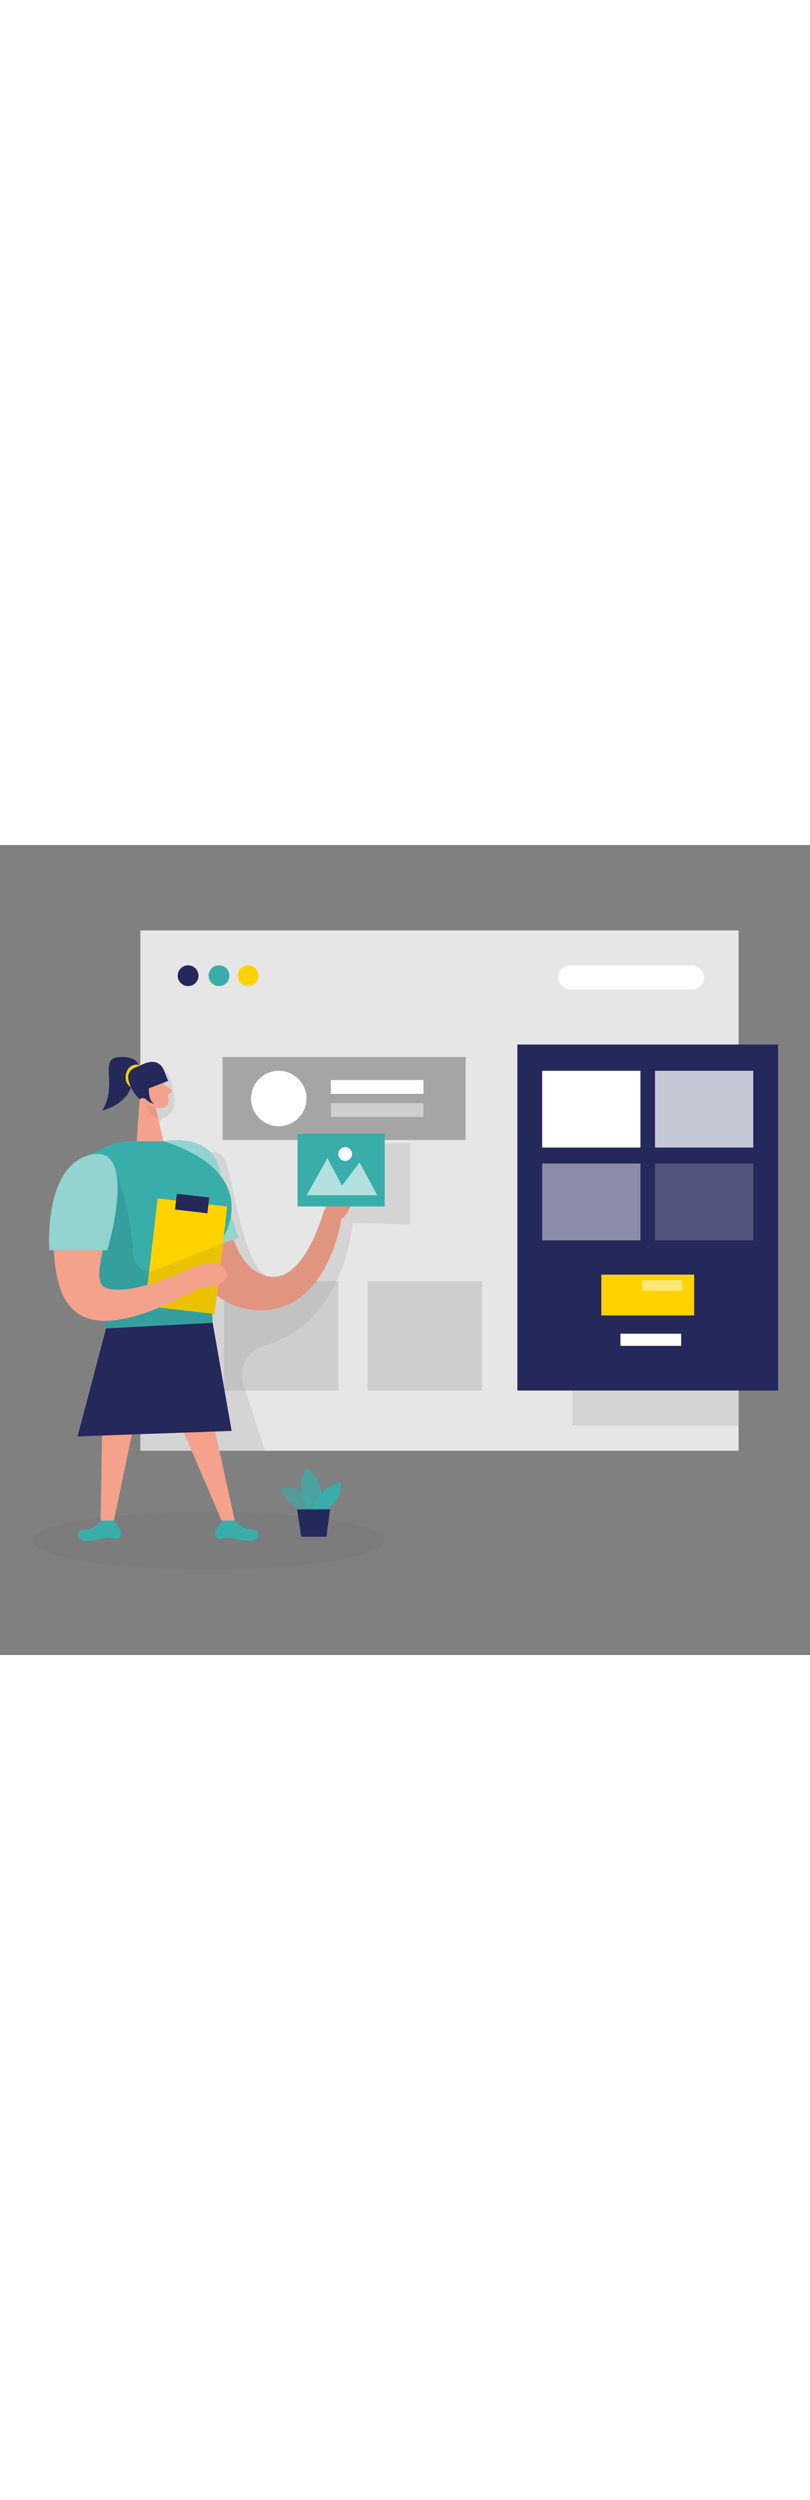 <svg id="_0063_user_interface" xmlns="http://www.w3.org/2000/svg" viewBox="0 0 500 500" data-imageid="user-interface-73" imageName="User Interface" class="illustrations_image" style="width: 162px;"><rect x="0" y="0" width="500" height="500" fill="#808080" stroke="none"/><defs><style>.cls-1_user-interface-73{opacity:.45;}.cls-1_user-interface-73,.cls-2_user-interface-73,.cls-3_user-interface-73,.cls-4_user-interface-73,.cls-5_user-interface-73,.cls-6_user-interface-73,.cls-7_user-interface-73,.cls-8_user-interface-73,.cls-9_user-interface-73,.cls-10_user-interface-73,.cls-11_user-interface-73,.cls-12_user-interface-73{fill:none;}.cls-13_user-interface-73{fill:#fff;}.cls-14_user-interface-73{fill:#f4a28c;}.cls-2_user-interface-73{opacity:.46;}.cls-15_user-interface-73{fill:#a5a5a5;}.cls-3_user-interface-73{opacity:.58;}.cls-4_user-interface-73{opacity:.62;}.cls-16_user-interface-73{fill:#ce8172;}.cls-17_user-interface-73{fill:#e6e6e6;}.cls-5_user-interface-73{opacity:.21;}.cls-6_user-interface-73{opacity:.03;}.cls-7_user-interface-73{opacity:.74;}.cls-8_user-interface-73{opacity:.73;}.cls-9_user-interface-73{opacity:.08;}.cls-10_user-interface-73{opacity:.47;}.cls-11_user-interface-73{opacity:.31;}.cls-18_user-interface-73{fill:#24285b;}.cls-19_user-interface-73{fill:#000001;}.cls-20_user-interface-73{fill:#ffd200;}.cls-21_user-interface-73{fill:#68e1fd;}.cls-12_user-interface-73{opacity:.38;}</style></defs><g id="screen_user-interface-73"><rect class="cls-17_user-interface-73" x="86.63" y="52.74" width="369.3" height="321.17"/><g class="cls-9_user-interface-73"><rect class="cls-19_user-interface-73" x="353.22" y="144.83" width="102.71" height="213.58"/></g><g class="cls-9_user-interface-73"><path class="cls-19_user-interface-73" d="m93.63,136.43s9.19-2.62,12.47,11.4c3.29,14.03,1.72,17.08-5.12,20.6s-3.32,26.29,9.12,25.82c12.44-.47,22.54-10.55,28.64,0,6.1,10.55,12.24,87.89,37.69,71.17,25.45-16.72,31.16-80.82,31.16-80.82l45.46-.66v50.21l-35.36-.7s-4.55,61.66-54.3,75.45c-10.43,2.89-16.48,13.71-13.13,24l13.37,41.02h-76.9l-.08-54.09s-3.58-167.98,7.01-183.39Z"/></g><circle class="cls-18_user-interface-73" cx="116.11" cy="80.68" r="6.41"/><circle class="cls-21_user-interface-73 targetColor" cx="135.18" cy="80.68" r="6.41" style="fill: rgb(56, 173, 169);"/><circle class="cls-20_user-interface-73" cx="153.15" cy="80.68" r="6.41"/><rect class="cls-15_user-interface-73" x="137.43" y="130.86" width="150.03" height="51.25"/><circle class="cls-13_user-interface-73" cx="172.07" cy="156.48" r="17.11"/><rect class="cls-13_user-interface-73" x="204.26" y="145.11" width="57.14" height="8.51"/><g class="cls-1_user-interface-73"><rect class="cls-13_user-interface-73" x="204.26" y="159.33" width="57.14" height="8.51"/></g><g class="cls-12_user-interface-73"><rect class="cls-15_user-interface-73" x="226.9" y="269.24" width="70.58" height="67.5"/></g><g class="cls-12_user-interface-73"><rect class="cls-15_user-interface-73" x="138.34" y="269.24" width="70.58" height="67.5"/></g><rect class="cls-13_user-interface-73" x="344.47" y="74.27" width="90.19" height="14.99" rx="7.5" ry="7.5"/></g><g id="sd_user-interface-73" class="cls-6_user-interface-73"><ellipse class="cls-19_user-interface-73" cx="128.58" cy="429.4" rx="108.88" ry="17.85"/></g><g id="plant_user-interface-73"><g class="cls-3_user-interface-73"><path class="cls-21_user-interface-73 targetColor" d="m188.54,411.59s-12.21-3.28-14.91-14.62c0,0,18.88-3.9,19.5,15.6l-4.59-.98Z" style="fill: rgb(56, 173, 169);"/></g><g class="cls-8_user-interface-73"><path class="cls-21_user-interface-73 targetColor" d="m190.03,410.38s-8.58-13.44-1.13-26.06c0,0,14.41,9.06,8.09,26.06h-6.96Z" style="fill: rgb(56, 173, 169);"/></g><path class="cls-21_user-interface-73 targetColor" d="m192.23,410.38s4.44-14.24,18.04-17c0,0,2.59,9.23-8.74,17h-9.3Z" style="fill: rgb(56, 173, 169);"/><polygon class="cls-18_user-interface-73" points="183.38 410.09 185.93 427 201.5 427 203.72 410.09 183.38 410.09"/></g><g id="sc_user-interface-73"><rect class="cls-18_user-interface-73" x="319.37" y="123.16" width="160.92" height="213.58"/><rect class="cls-13_user-interface-73" x="334.68" y="139.37" width="60.66" height="47.39"/><g class="cls-7_user-interface-73"><rect class="cls-13_user-interface-73" x="404.33" y="139.37" width="60.66" height="47.39"/></g><g class="cls-10_user-interface-73"><rect class="cls-13_user-interface-73" x="334.68" y="196.63" width="60.66" height="47.39"/></g><g class="cls-5_user-interface-73"><rect class="cls-13_user-interface-73" x="404.33" y="196.63" width="60.66" height="47.39"/></g><rect class="cls-20_user-interface-73" x="371.19" y="265.19" width="57.29" height="25.21"/><g class="cls-2_user-interface-73"><rect class="cls-13_user-interface-73" x="396.29" y="268.71" width="24.85" height="6.49"/></g><rect class="cls-13_user-interface-73" x="382.98" y="301.65" width="37.49" height="7.51"/></g><g id="girl_user-interface-73"><path class="cls-14_user-interface-73" d="m100.93,182.86s28.38-3.79,34.08,19.93c5.7,23.71,6.51,56.57,29.31,63.15,22.8,6.57,35.42-39.02,35.42-39.02,0,0,5.29-12.8,10.99-14.54,5.7-1.74,9.77,10.88,0,18.61,0,0-8.23,58.22-51.95,56.18-43.72-2.04-57.85-62.07-57.85-104.3Z"/><g class="cls-9_user-interface-73"><path class="cls-19_user-interface-73" d="m100.93,182.86s28.38-3.79,34.08,19.93c5.7,23.71,6.51,56.57,29.31,63.15,22.8,6.57,35.42-39.02,35.42-39.02,0,0,5.29-12.8,10.99-14.54,5.7-1.74,9.77,10.88,0,18.61,0,0-8.23,58.22-51.95,56.18-43.72-2.04-57.85-62.07-57.85-104.3Z"/></g><path class="cls-21_user-interface-73 targetColor" d="m100.93,182.86s30.47-6.02,34.74,18.62,11.81,41.12,11.81,41.12l-23.27,7.53-23.27-67.27Z" style="fill: rgb(56, 173, 169);"/><g class="cls-2_user-interface-73"><path class="cls-13_user-interface-73" d="m100.93,182.86s30.47-6.02,34.74,18.62,11.81,41.12,11.81,41.12l-23.27,7.53-23.27-67.27Z"/></g><path class="cls-14_user-interface-73" d="m99.48,142.83s3.91,8.28,4.57,14.5c.27,2.52-1.59,4.82-4.12,5.06-3.14.29-7.47-.23-10.1-4.41l-5.34-6.55s-3.2-4.22.35-9.49c3.55-5.27,12.51-4.26,14.63.9Z"/><polygon class="cls-14_user-interface-73" points="86.51 152.93 84.36 182.85 100.93 182.86 95.97 161.63 86.51 152.93"/><path class="cls-14_user-interface-73" d="m101.67,148.17l3.62,2.42c.89.6.86,1.92-.06,2.48l-3.05,1.83-.5-6.73Z"/><g class="cls-11_user-interface-73"><path class="cls-16_user-interface-73" d="m96.11,162.23s-3.5-.6-5.4-2.59c0,0-1.07,6.48,6.82,8.67l-1.42-6.08Z"/></g><path class="cls-14_user-interface-73" d="m91.91,152.56s-1.29-3.28-3.68-2.11c-2.39,1.17-.56,5.93,2.98,5.12l.69-3.02Z"/><polygon class="cls-14_user-interface-73" points="130.88 353.28 144.9 416.99 136.75 416.99 109.47 353.28 130.88 353.28"/><polygon class="cls-14_user-interface-73" points="85.26 345.54 70.31 416.99 62.11 416.99 63.35 345.03 85.26 345.54"/><path class="cls-21_user-interface-73 targetColor" d="m144.9,416.99s4.53,5.74,10.32,5.46,6.64,7.9-2.68,7.06c-3.55-.32-6.41-.89-8.58-1.47-2.59-.69-5.26-.41-7.85.28-.81.22-1.73.03-2.65-1.06-2.64-3.1,3.85-10.25,3.85-10.25h7.6Z" style="fill: rgb(56, 173, 169);"/><path class="cls-21_user-interface-73 targetColor" d="m62.71,416.99s-4.53,5.74-10.32,5.46c-5.79-.28-6.64,7.9,2.68,7.06,3.55-.32,6.41-.89,8.58-1.47,2.59-.69,5.26-.41,7.85.28.81.22,1.73.03,2.65-1.06,2.64-3.1-3.85-10.25-3.85-10.25h-7.6Z" style="fill: rgb(56, 173, 169);"/><path class="cls-21_user-interface-73 targetColor" d="m100.93,182.86h-16.58s-1.14-.07-3.09,0c-36.16,1.16-57.16,41.32-37.96,71.98,10.68,17.06,23.43,40.04,24.27,53.77l64.44-3.26s-4.89-41.8,7.06-65.68c0,0,21.95-37.61-38.15-56.8Z" style="fill: rgb(56, 173, 169);"/><g class="cls-9_user-interface-73"><path class="cls-19_user-interface-73" d="m72.14,204.74s8.01,16.57,9.91,46.37c1.9,29.8,47.13-5.4,47.13-5.4l2.07,49.22-65.8,3.47-5.47-19.95s-17.26-30.88,12.15-73.71Z"/></g><rect class="cls-20_user-interface-73" x="93.26" y="220.42" width="43.24" height="66.82" transform="translate(30.33 -11.65) rotate(6.68)"/><rect class="cls-18_user-interface-73" x="108.51" y="216.41" width="20.13" height="9.8" transform="translate(26.57 -12.3) rotate(6.68)"/><polygon class="cls-18_user-interface-73" points="131.26 294.93 65.46 298.4 47.89 365.06 143 361.67 131.26 294.93"/><g class="cls-9_user-interface-73"><polygon class="cls-19_user-interface-73" points="137.6 245.79 91.92 264.02 89.52 284.5 132.47 289.54 137.6 245.79"/></g><path class="cls-14_user-interface-73" d="m71.6,207.93c.59-13.43-16.29-19.83-24.85-9.46-7.37,8.94-14.14,22.07-13.89,40.03.54,39,5.79,81.22,89.93,35.08l-4.53-12.36s-37.34,17.95-52.94,12.13c-11.47-4.29,5.09-38.63,6.28-65.42Z"/><path class="cls-14_user-interface-73" d="m118.27,261.22s14.03-6.66,20,0c5.97,6.66-3.53,12.64-15.47,12.36l-4.53-12.36Z"/><path class="cls-18_user-interface-73" d="m85.8,136.67s-.54-6.79-12.76-5.7,0,17.58-10.04,32.95c0,0,18.46-3.9,19-20.46l3.8-6.79Z"/><path class="cls-20_user-interface-73" d="m86.57,136.19s-2.45-1.69-5.91.5c-3.46,2.19-4.99,10.18.46,12.93,0,0-4.52-10.82,5.45-13.43Z"/><path class="cls-21_user-interface-73 targetColor" d="m66.26,250.13H30.43s-3.93-52.3,25.72-58.99c29.65-6.69,10.11,58.99,10.11,58.99Z" style="fill: rgb(56, 173, 169);"/><g class="cls-2_user-interface-73"><path class="cls-13_user-interface-73" d="m66.26,250.13H30.43s-3.93-52.3,25.72-58.99c29.65-6.69,10.11,58.99,10.11,58.99Z"/></g><rect class="cls-21_user-interface-73 targetColor" x="183.7" y="178.27" width="53.76" height="44.85" style="fill: rgb(56, 173, 169);"/><g class="cls-4_user-interface-73"><polygon class="cls-13_user-interface-73" points="189.3 216.17 202.11 193.32 211.07 210.24 221.96 195.88 232.85 216.17 189.3 216.17"/></g><circle class="cls-13_user-interface-73" cx="213.07" cy="190.75" r="4.26"/><path class="cls-18_user-interface-73" d="m100.93,138.43l2.87,7.2-11.89,4.56s-.67,8,3.53,9.45c0,0-2.6.12-5.1-2.47-1.08-1.12-2.81-1.28-3.98-.25l-.15.13s-5.56-5.19-6.92-12.24c-1.36-7.06,6.51-8.14,6.51-8.14,0,0,10.45-7.34,15.13,1.76Z"/></g></svg>